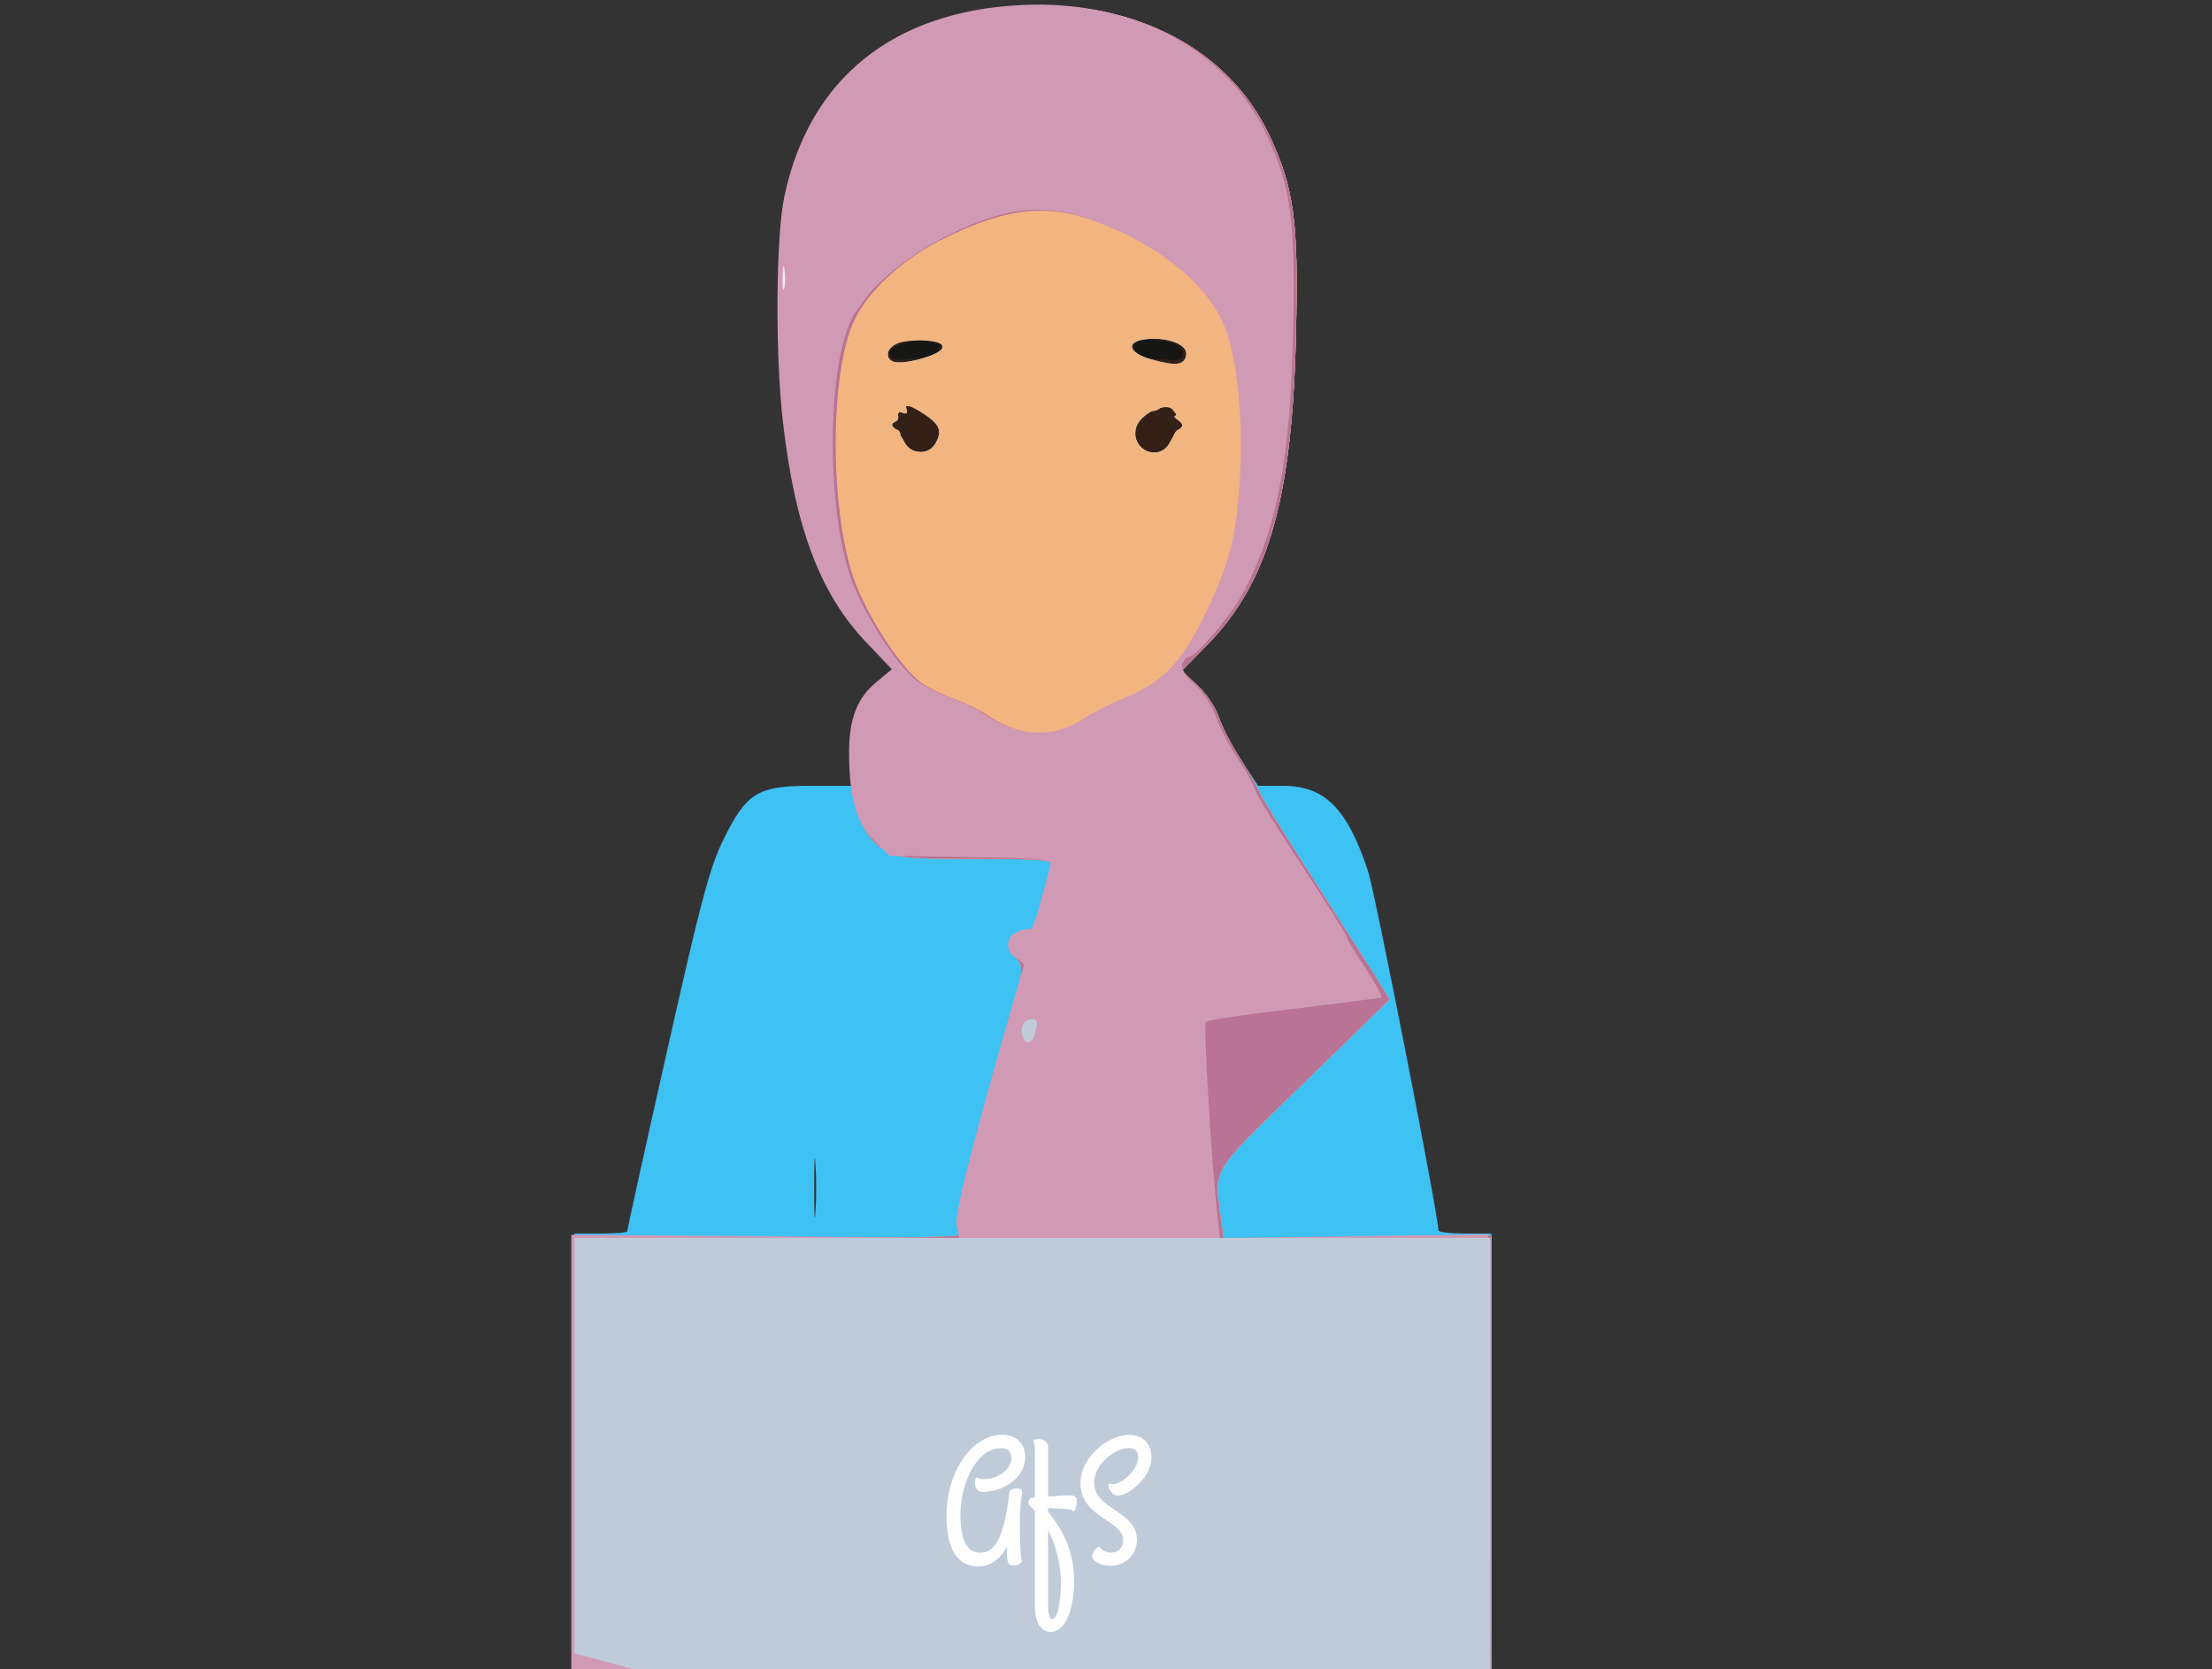 <svg width="387" height="292" viewBox="0 0 387 292" fill="none" xmlns="http://www.w3.org/2000/svg">
<rect x="0" y="0" width="387" height="292" fill="#333333" stroke="none"/>
<g clip-path="url(#clip0)">
<path d="M42.629 384.716C33.99 376.964 34.376 377.444 35.842 375.845C37.076 374.646 36.536 374.327 27.203 371.13C9.307 365.057 1.748 359.463 1.748 352.35C1.748 344.279 14.398 336.767 38.541 330.454C48.26 327.976 64.458 324.62 73.714 323.261C77.185 322.782 77.34 322.702 76.8 320.624C76.414 319.425 76.183 316.309 76.183 313.672C76.26 302.563 84.05 294.332 95.158 293.453L100.48 293.054V254.455V215.776H105.108C107.653 215.776 109.736 215.616 109.736 215.377C109.736 215.137 112.821 200.992 116.678 183.97C122.463 158.238 124.083 152.004 126.474 147.05C130.562 138.659 132.568 137.46 141.824 137.46H149.074V132.265C149.074 125.872 150.386 122.356 153.857 119.479L156.556 117.241L151.774 112.207C143.984 103.896 139.587 92.308 137.504 74.008C136.116 62.18 136.27 41.562 137.736 34.61C142.055 13.992 156.711 2.164 179.157 1.046C198.672 0.087 214.947 8.637 222.043 23.581C226.363 32.772 227.211 38.605 226.748 57.945C226.131 87.114 221.966 101.738 211.322 112.686L206.771 117.321L209.47 119.879C211.013 121.237 212.633 123.715 213.173 125.313C213.713 126.911 215.41 130.347 217.107 132.825L220.115 137.46H224.434C231.762 137.46 235.696 141.376 239.321 152.324C240.555 155.92 251.663 212.66 251.663 215.217C251.663 215.536 253.745 215.776 256.291 215.776H260.919V256.533C260.919 278.989 260.996 297.289 261.15 297.289C261.227 297.289 264.081 296.41 267.475 295.291C278.043 291.935 285.447 293.134 291.387 299.287C295.783 303.762 297.403 308.397 297.018 315.51L296.786 321.104L301.8 321.663C304.577 321.983 312.753 323.261 319.926 324.46C365.281 332.292 388.344 342.761 385.568 354.428C383.793 361.7 369.369 369.372 346.538 375.046C342.064 376.165 337.05 377.364 335.353 377.683C333.656 377.923 331.419 379.042 330.34 380.001C328.565 381.679 327.563 381.839 317.227 382.238C311.056 382.398 299.949 383.357 292.544 384.316C258.528 388.472 209.856 390.39 166.815 389.191C152.16 388.711 136.039 388.072 131.025 387.673C122.926 387.033 121.383 387.113 117.604 388.472C113.67 389.91 110.816 389.99 80.888 389.99H48.414L42.629 384.716ZM142.672 203.629C142.518 201.312 142.441 203.15 142.441 207.785C142.441 212.42 142.518 214.258 142.672 212.02C142.827 209.703 142.827 205.867 142.672 203.629Z" fill="#161715"/>
<path d="M42.629 384.716C33.99 376.964 34.376 377.444 35.842 375.845C37.076 374.646 36.536 374.327 27.203 371.13C9.307 365.057 1.748 359.463 1.748 352.35C1.748 344.279 14.398 336.767 38.541 330.454C48.26 327.976 64.458 324.62 73.714 323.261C77.185 322.782 77.34 322.702 76.8 320.624C76.414 319.425 76.183 316.309 76.183 313.672C76.26 302.563 84.05 294.332 95.158 293.453L100.48 293.054V254.455V215.776H105.108C107.653 215.776 109.736 215.616 109.736 215.377C109.736 215.137 112.821 200.992 116.678 183.97C122.463 158.238 124.083 152.004 126.474 147.05C130.562 138.659 132.568 137.46 141.824 137.46H149.074V132.265C149.074 125.872 150.386 122.356 153.857 119.479L156.556 117.241L151.774 112.207C143.984 103.896 139.587 92.308 137.504 74.008C136.116 62.18 136.27 41.562 137.736 34.61C142.055 13.992 156.711 2.164 179.157 1.046C198.672 0.087 214.947 8.637 222.043 23.581C226.363 32.772 227.211 38.605 226.748 57.945C226.131 87.114 221.966 101.738 211.322 112.686L206.771 117.321L209.47 119.879C211.013 121.237 212.633 123.715 213.173 125.313C213.713 126.911 215.41 130.347 217.107 132.825L220.115 137.46H224.434C231.762 137.46 235.696 141.376 239.321 152.324C240.555 155.92 251.663 212.66 251.663 215.217C251.663 215.536 253.745 215.776 256.291 215.776H260.919V256.533C260.919 278.989 260.996 297.289 261.15 297.289C261.227 297.289 264.081 296.41 267.475 295.291C278.043 291.935 285.447 293.134 291.387 299.287C295.783 303.762 297.403 308.397 297.018 315.51L296.786 321.104L301.8 321.663C304.577 321.983 312.753 323.261 319.926 324.46C365.281 332.292 388.344 342.761 385.568 354.428C383.793 361.7 369.369 369.372 346.538 375.046C342.064 376.165 337.05 377.364 335.353 377.683C333.656 377.923 331.419 379.042 330.34 380.001C328.565 381.679 327.563 381.839 317.227 382.238C311.056 382.398 299.949 383.357 292.544 384.316C258.528 388.472 209.856 390.39 166.815 389.191C152.16 388.711 136.039 388.072 131.025 387.673C122.926 387.033 121.383 387.113 117.604 388.472C113.67 389.91 110.816 389.99 80.888 389.99H48.414L42.629 384.716ZM142.672 203.629C142.518 201.312 142.441 203.15 142.441 207.785C142.441 212.42 142.518 214.258 142.672 212.02C142.827 209.703 142.827 205.867 142.672 203.629ZM163.19 62.34C164.038 62.34 164.501 61.701 164.501 60.662C164.501 59.064 164.193 58.984 160.953 59.463C158.948 59.703 156.865 60.342 156.325 60.822C154.628 62.26 156.016 63.379 159.025 62.82C160.567 62.58 162.419 62.34 163.19 62.34ZM206.925 62.02C206.925 60.422 206.154 60.023 201.988 59.463C198.749 58.984 198.44 59.064 198.44 60.582C198.44 61.861 199.057 62.34 200.986 62.58C206.076 63.219 206.925 63.139 206.925 62.02Z" fill="#342017"/>
<path d="M42.629 384.716C33.99 376.964 34.376 377.443 35.842 375.845C37.076 374.646 36.536 374.327 27.203 371.13C9.307 365.057 1.748 359.463 1.748 352.35C1.748 344.279 14.398 336.767 38.541 330.454C48.26 327.976 64.458 324.62 73.714 323.261C77.185 322.782 77.34 322.702 76.8 320.624C76.414 319.425 76.183 316.309 76.183 313.672C76.26 302.563 84.05 294.332 95.158 293.453L100.48 293.054V254.455V215.776H105.108C107.653 215.776 109.736 215.616 109.736 215.377C109.736 215.137 112.821 200.992 116.678 183.97C122.463 158.238 124.083 152.004 126.474 147.05C130.562 138.659 132.568 137.46 141.824 137.46H149.074V132.265C149.074 125.872 150.386 122.356 153.857 119.479L156.556 117.241L151.774 112.207C143.984 103.896 139.587 92.308 137.504 74.008C136.116 62.18 136.27 41.562 137.736 34.61C142.055 13.992 156.711 2.164 179.157 1.046C198.672 0.087 214.947 8.637 222.043 23.581C226.363 32.772 227.211 38.605 226.748 57.945C226.131 87.114 221.966 101.738 211.322 112.686L206.771 117.321L209.47 119.879C211.013 121.237 212.633 123.715 213.173 125.313C213.713 126.911 215.41 130.347 217.107 132.825L220.115 137.46H224.434C231.762 137.46 235.696 141.376 239.321 152.324C240.555 155.92 251.663 212.66 251.663 215.217C251.663 215.536 253.745 215.776 256.291 215.776H260.919V256.533C260.919 278.989 260.996 297.289 261.15 297.289C261.227 297.289 264.081 296.41 267.475 295.291C278.043 291.935 285.448 293.134 291.387 299.287C295.783 303.762 297.403 308.397 297.018 315.51L296.786 321.104L301.8 321.663C304.577 321.983 312.753 323.261 319.926 324.46C365.281 332.292 388.344 342.761 385.568 354.428C383.793 361.7 369.369 369.372 346.538 375.046C342.064 376.165 337.05 377.364 335.353 377.683C333.656 377.923 331.419 379.042 330.34 380.001C328.565 381.679 327.563 381.839 317.227 382.238C311.056 382.398 299.949 383.357 292.544 384.316C258.528 388.472 209.856 390.39 166.815 389.191C152.16 388.711 136.039 388.072 131.025 387.673C122.926 387.033 121.383 387.113 117.604 388.472C113.67 389.91 110.816 389.99 80.888 389.99H48.414L42.629 384.716ZM142.672 203.629C142.518 201.312 142.441 203.15 142.441 207.785C142.441 212.42 142.518 214.258 142.672 212.02C142.827 209.703 142.827 205.867 142.672 203.629ZM163.73 77.444C164.964 75.206 164.347 74.088 161.03 72.01C158.87 70.731 158.253 70.571 158.562 71.45C158.87 72.329 158.639 72.489 157.791 72.17C157.019 71.85 156.711 72.01 157.019 72.489C157.328 72.969 157.096 73.608 156.634 73.768C155.939 74.088 155.862 74.407 156.479 74.887C156.942 75.206 157.713 76.325 158.253 77.364C159.41 79.602 162.573 79.681 163.73 77.444ZM204.688 77.364C205.228 76.325 205.999 75.286 206.462 74.967C207.079 74.487 206.925 74.088 206.154 73.528C205.537 73.129 205.305 72.729 205.614 72.729C205.922 72.729 205.768 72.249 205.305 71.69C203.917 70.172 199.289 72.489 198.749 74.887C197.746 78.802 202.914 80.88 204.688 77.364ZM164.887 60.742C164.887 59.303 162.187 58.824 158.562 59.543C155.785 60.023 154.32 62.1 156.016 63.139C157.482 64.098 164.887 62.1 164.887 60.742ZM207.542 62.1C207.851 60.342 204.534 58.984 200.831 59.303C196.82 59.623 197.206 61.701 201.526 62.9C205.845 64.098 207.234 63.858 207.542 62.1Z" fill="#D19AB4"/>
<path d="M47.797 389.431C47.566 389.031 62.221 388.871 80.425 389.031L113.361 389.191L108.425 372.649C105.648 363.458 103.334 355.946 103.257 355.867C103.102 355.707 89.835 358.664 73.637 362.34C44.635 368.893 44.172 369.052 41.164 371.85L38.078 374.726L31.676 372.649C16.018 367.774 6.839 362.899 3.445 357.705C-3.188 347.715 9.076 338.126 38.541 330.454C48.26 327.976 64.458 324.62 73.714 323.261C77.185 322.782 77.34 322.702 76.8 320.624C76.414 319.425 76.183 316.309 76.183 313.672C76.26 302.563 84.05 294.332 95.158 293.453L100.48 293.054V254.455V215.776H105.108C107.653 215.776 109.736 215.616 109.736 215.377C109.736 215.137 112.821 200.992 116.678 183.97C122.463 158.238 124.083 152.004 126.474 147.05C130.562 138.659 132.568 137.46 141.824 137.46H149.074V132.265C149.074 125.872 150.386 122.356 153.857 119.479L156.556 117.241L151.774 112.207C143.984 103.896 139.587 92.308 137.504 74.008C136.116 62.18 136.27 41.562 137.736 34.61C142.055 13.992 156.711 2.164 179.157 1.046C198.672 0.087 214.947 8.637 222.043 23.581C226.363 32.772 227.211 38.605 226.748 57.945C226.131 87.114 221.966 101.738 211.322 112.686L206.771 117.321L209.47 119.879C211.013 121.237 212.633 123.715 213.173 125.313C213.713 126.911 215.41 130.347 217.107 132.825L220.115 137.46H224.434C231.762 137.46 235.696 141.376 239.321 152.324C240.555 155.92 251.663 212.66 251.663 215.217C251.663 215.536 253.745 215.776 256.291 215.776H260.919V256.533C260.919 278.989 260.996 297.289 261.15 297.289C261.227 297.289 264.081 296.41 267.475 295.291C278.043 291.935 285.448 293.134 291.387 299.287C295.784 303.762 297.403 308.397 297.018 315.51L296.786 321.104L301.8 321.663C304.577 321.983 312.753 323.261 319.926 324.46C365.281 332.292 388.344 342.761 385.568 354.428C383.639 362.499 366.67 370.731 339.596 376.724L330.725 378.642L335.739 374.007L340.753 369.292L337.667 366.016C335.97 364.178 333.733 362.26 332.654 361.62C331.574 361.061 321.855 358.584 311.056 356.106C300.257 353.549 290.847 351.311 290.23 351.072C289.613 350.832 288.379 350.512 287.53 350.352C286.682 350.273 282.902 349.393 279.045 348.514C275.266 347.635 272.026 346.996 271.949 347.076C271.872 347.236 269.866 354.908 267.552 364.258L263.387 381.2H286.605C300.18 381.2 309.513 381.519 309.128 381.919C308.202 382.798 283.442 385.595 262.77 387.193C226.98 389.99 163.036 390.15 131.025 387.673C122.926 387.033 121.383 387.113 117.604 388.472C113.67 389.83 110.739 389.99 80.734 389.99C62.761 389.99 47.952 389.75 47.797 389.431ZM238.087 360.182L268.941 356.026L270.252 350.432C271.023 347.396 271.872 344.039 272.103 343.08C272.412 341.642 272.103 341.162 269.944 340.603C267.63 339.964 262.847 341.322 232.534 351.152C213.327 357.305 197.669 362.659 197.669 362.979C197.669 363.618 200.291 364.178 204.225 364.258C205.922 364.338 221.195 362.499 238.087 360.182ZM142.672 203.629C142.518 201.312 142.441 203.15 142.441 207.785C142.441 212.42 142.518 214.258 142.672 212.02C142.827 209.703 142.827 205.867 142.672 203.629ZM163.73 77.444C164.964 75.206 164.347 74.088 161.03 72.01C158.87 70.731 158.253 70.571 158.562 71.45C158.87 72.329 158.639 72.489 157.791 72.17C157.019 71.85 156.711 72.01 157.019 72.489C157.328 72.969 157.096 73.608 156.634 73.768C155.939 74.088 155.862 74.407 156.479 74.887C156.942 75.206 157.713 76.325 158.253 77.364C159.41 79.602 162.573 79.681 163.73 77.444ZM204.688 77.364C205.228 76.325 205.999 75.286 206.462 74.967C207.079 74.487 206.925 74.088 206.154 73.528C205.537 73.129 205.305 72.729 205.614 72.729C205.922 72.729 205.768 72.249 205.305 71.69C203.917 70.172 199.289 72.489 198.749 74.887C197.746 78.802 202.914 80.88 204.688 77.364ZM164.887 60.742C164.887 59.303 162.187 58.824 158.562 59.543C155.785 60.023 154.32 62.1 156.016 63.139C157.482 64.098 164.887 62.1 164.887 60.742ZM207.542 62.1C207.851 60.342 204.534 58.984 200.831 59.303C196.82 59.623 197.206 61.701 201.526 62.9C205.845 64.098 207.234 63.858 207.542 62.1Z" fill="black"/>
<path d="M186.87 317.667C176.38 314.79 157.559 309.756 141.361 305.361C133.108 303.123 120.612 299.687 113.593 297.849L100.866 294.332L100.634 255.094L100.48 215.776H105.108C107.653 215.776 109.736 215.616 109.736 215.377C109.736 215.137 112.821 200.992 116.678 183.97C122.463 158.238 124.083 152.004 126.474 147.05C130.562 138.659 132.568 137.46 141.824 137.46H149.074V132.265C149.074 125.872 150.386 122.356 153.857 119.479L156.556 117.241L151.774 112.207C143.983 103.896 139.587 92.308 137.504 74.008C136.116 62.18 136.27 41.562 137.736 34.61C142.055 13.992 156.711 2.164 179.157 1.046C198.672 0.087 214.947 8.637 222.043 23.581C226.363 32.772 227.211 38.605 226.748 57.945C226.131 87.114 221.966 101.738 211.322 112.686L206.771 117.321L209.47 119.879C211.013 121.237 212.633 123.715 213.173 125.313C213.713 126.911 215.41 130.347 217.107 132.905L220.115 137.46H224.434C231.762 137.46 235.696 141.376 239.321 152.324C240.555 155.92 251.663 212.66 251.663 215.217C251.663 215.536 253.745 215.776 256.291 215.776H260.919V256.852V297.928L256.136 299.607C253.437 300.486 246.572 302.643 240.864 304.481C235.156 306.319 226.826 309.037 222.352 310.475C202.605 316.948 194.121 319.665 193.812 319.585C193.581 319.505 190.495 318.626 186.87 317.667ZM142.672 203.629C142.518 201.312 142.441 203.15 142.441 207.785C142.441 212.42 142.518 214.258 142.672 212.02C142.826 209.703 142.826 205.867 142.672 203.629ZM163.73 77.444C164.964 75.206 164.347 74.088 161.03 72.01C158.87 70.731 158.253 70.571 158.562 71.45C158.87 72.329 158.639 72.489 157.79 72.17C157.019 71.85 156.711 72.01 157.019 72.489C157.328 72.969 157.096 73.608 156.633 73.768C155.939 74.088 155.862 74.407 156.479 74.887C156.942 75.206 157.713 76.325 158.253 77.364C159.41 79.602 162.573 79.681 163.73 77.444ZM204.688 77.364C205.228 76.325 205.999 75.286 206.462 74.967C207.079 74.487 206.925 74.088 206.154 73.528C205.536 73.129 205.305 72.729 205.614 72.729C205.922 72.729 205.768 72.249 205.305 71.69C203.917 70.172 199.289 72.489 198.749 74.887C197.746 78.802 202.914 80.88 204.688 77.364ZM164.887 60.742C164.887 59.303 162.187 58.824 158.562 59.543C155.785 60.023 154.319 62.1 156.016 63.139C157.482 64.098 164.887 62.1 164.887 60.742ZM207.542 62.1C207.851 60.342 204.534 58.984 200.831 59.303C196.82 59.623 197.206 61.701 201.526 62.9C205.845 64.098 207.233 63.858 207.542 62.1Z" fill="#3EC1F3"/>
<path d="M186.87 317.667C176.38 314.79 157.559 309.756 141.361 305.361C133.108 303.123 120.612 299.687 113.593 297.849L100.866 294.332L100.634 255.254L100.48 216.176L134.419 216.416C156.865 216.655 168.358 216.416 168.358 215.936C168.358 215.457 167.972 214.977 167.509 214.817C167.047 214.657 169.283 205.547 173.063 191.962C179.002 170.864 179.311 169.346 178.077 167.987C176.303 165.909 176.534 163.912 178.617 163.112C179.542 162.713 180.545 162.553 180.776 162.713C181.008 162.873 181.856 160.555 182.628 157.598C183.399 154.641 184.17 151.765 184.402 151.285C184.633 150.486 181.625 150.246 170.98 150.246C158.639 150.246 156.942 150.086 154.705 148.648C151.08 146.41 149.769 143.054 149.306 134.743C148.843 126.192 149.769 122.835 153.857 119.479L156.556 117.241L151.774 112.207C143.983 103.896 139.587 92.308 137.504 74.008C136.116 62.18 136.27 41.562 137.736 34.61C142.055 13.992 156.711 2.164 179.157 1.046C198.672 0.087 214.947 8.637 222.043 23.581C226.363 32.772 227.211 38.605 226.748 57.945C226.131 87.114 221.966 101.738 211.322 112.686L206.771 117.321L209.47 119.879C211.013 121.237 212.633 123.715 213.173 125.313C213.713 126.911 215.41 130.268 216.952 132.665C218.495 135.062 219.961 137.7 220.269 138.419C220.501 139.138 224.82 146.171 229.911 154.002C234.925 161.834 239.938 169.745 241.095 171.503L243.101 174.86L228.06 189.484C211.63 205.467 212.401 204.189 213.558 212.899L214.098 216.735L237.47 216.416L260.919 216.096V257.012V297.928L256.136 299.607C253.437 300.486 246.572 302.643 240.864 304.481C235.156 306.319 226.826 309.037 222.352 310.475C202.605 316.948 194.121 319.665 193.812 319.585C193.581 319.505 190.495 318.626 186.87 317.667ZM163.73 77.444C164.964 75.206 164.347 74.088 161.03 72.01C158.87 70.731 158.253 70.571 158.562 71.45C158.87 72.329 158.639 72.489 157.79 72.17C157.019 71.85 156.711 72.01 157.019 72.489C157.328 72.969 157.096 73.608 156.633 73.768C155.939 74.088 155.862 74.407 156.479 74.887C156.942 75.206 157.713 76.325 158.253 77.364C159.41 79.602 162.573 79.681 163.73 77.444ZM204.688 77.364C205.228 76.325 205.999 75.286 206.462 74.967C207.079 74.487 206.925 74.088 206.154 73.528C205.536 73.129 205.305 72.729 205.614 72.729C205.922 72.729 205.768 72.249 205.305 71.69C203.917 70.172 199.289 72.489 198.749 74.887C197.746 78.802 202.914 80.88 204.688 77.364ZM164.887 60.742C164.887 59.303 162.187 58.824 158.562 59.543C155.785 60.023 154.319 62.1 156.016 63.139C157.482 64.098 164.887 62.1 164.887 60.742ZM207.542 62.1C207.851 60.342 204.534 58.984 200.831 59.303C196.82 59.623 197.206 61.701 201.526 62.9C205.845 64.098 207.233 63.858 207.542 62.1Z" fill="#F2B57F"/>
<path d="M186.87 317.667C176.38 314.79 157.559 309.756 141.361 305.361C133.108 303.123 120.612 299.687 113.593 297.849L100.866 294.332L100.634 255.254L100.48 216.176L134.419 216.416C156.865 216.655 168.358 216.416 168.358 215.936C168.358 215.457 167.972 214.977 167.509 214.817C167.047 214.657 169.283 205.547 173.063 191.962C179.002 170.864 179.311 169.346 178.077 167.987C176.303 165.909 176.534 163.912 178.617 163.112C179.542 162.713 180.545 162.553 180.776 162.713C181.008 162.873 181.856 160.555 182.628 157.598C183.399 154.641 184.17 151.765 184.402 151.285C184.633 150.486 181.625 150.246 170.98 150.246C158.639 150.246 156.942 150.086 154.705 148.648C151.08 146.41 149.769 143.054 149.306 134.743C148.843 126.192 149.769 122.835 153.857 119.479L156.556 117.241L151.774 112.207C143.983 103.896 139.587 92.308 137.504 74.008C136.116 62.18 136.27 41.562 137.736 34.61C142.055 13.992 156.711 2.164 179.157 1.046C198.672 0.087 214.947 8.637 222.043 23.581C226.363 32.772 227.211 38.605 226.748 57.945C226.131 87.114 221.966 101.738 211.322 112.686L206.771 117.321L209.47 119.879C211.013 121.237 212.633 123.715 213.173 125.313C213.713 126.911 215.41 130.268 216.952 132.665C218.495 135.062 219.961 137.7 220.269 138.419C220.501 139.138 224.82 146.171 229.911 154.002C234.925 161.834 239.938 169.745 241.095 171.503L243.101 174.86L228.06 189.484C211.63 205.467 212.401 204.189 213.558 212.899L214.098 216.735L237.47 216.416L260.919 216.096V257.012V297.928L256.136 299.607C253.437 300.486 246.572 302.643 240.864 304.481C235.156 306.319 226.826 309.037 222.352 310.475C202.605 316.948 194.121 319.665 193.812 319.585C193.581 319.505 190.495 318.626 186.87 317.667ZM188.413 102.537C191.421 99.66 193.735 96.863 193.581 96.464C193.272 95.505 181.548 95.025 177.151 95.824C175.454 96.144 173.217 96.144 172.215 95.744C170.98 95.265 170.209 95.345 169.823 96.064C168.744 97.902 179.079 107.891 182.011 107.891C182.551 107.891 185.404 105.494 188.413 102.537ZM205.151 76.645C205.382 75.846 205.845 75.126 206.231 75.126C207.388 75.126 207.002 73.848 205.305 71.85C204.148 70.571 203.531 70.252 203.3 70.971C203.068 71.45 202.374 71.93 201.603 71.93C198.363 71.93 197.283 76.565 200.137 78.643C202.065 80.081 204.534 79.122 205.151 76.645ZM163.73 77.923C165.272 76.005 164.038 73.209 161.184 71.85C158.716 70.731 158.485 70.731 157.251 72.249C155.862 74.088 155.631 75.126 156.788 75.126C157.251 75.126 157.559 75.606 157.559 76.165C157.559 78.882 161.956 80.161 163.73 77.923ZM163.961 62.18C166.507 60.822 164.887 59.543 160.799 59.543C156.556 59.623 154.782 60.662 155.476 62.66C155.862 63.699 156.633 63.858 159.256 63.459C161.107 63.139 163.19 62.58 163.961 62.18ZM207.465 62.66C207.696 62.02 207.542 61.061 207.156 60.662C205.999 59.463 200.677 58.264 199.057 58.824C197.052 59.463 197.283 62.26 199.443 62.66C200.369 62.9 201.834 63.219 202.683 63.379C205.768 64.098 207.002 63.938 207.465 62.66Z" fill="#F2B57F"/>
<path d="M186.87 317.667C176.38 314.79 157.559 309.756 141.361 305.361C133.108 303.123 120.612 299.687 113.593 297.849L100.866 294.332L100.634 255.254L100.48 216.176L134.419 216.416C156.865 216.655 168.358 216.416 168.358 215.936C168.358 215.457 167.972 214.977 167.509 214.817C167.047 214.657 169.283 205.547 173.063 191.962C179.002 170.864 179.311 169.346 178.077 167.987C176.303 165.909 176.534 163.912 178.617 163.112C179.542 162.713 180.545 162.553 180.776 162.713C181.008 162.873 181.856 160.555 182.628 157.598C183.399 154.641 184.17 151.765 184.402 151.285C184.633 150.486 181.625 150.246 170.98 150.246C158.639 150.246 156.942 150.086 154.705 148.648C151.08 146.41 149.769 143.054 149.306 134.743C148.843 126.192 149.769 122.835 153.857 119.479L156.556 117.241L151.774 112.207C143.983 103.896 139.587 92.308 137.504 74.008C136.116 62.18 136.27 41.562 137.736 34.61C142.055 13.992 156.711 2.164 179.157 1.046C198.672 0.087 214.947 8.637 222.043 23.581C226.363 32.772 227.211 38.605 226.748 57.945C226.131 87.114 221.966 101.738 211.322 112.686L206.771 117.321L209.47 119.879C211.013 121.237 212.633 123.715 213.173 125.313C213.713 126.911 215.41 130.268 216.952 132.665C218.495 135.062 219.961 137.7 220.269 138.419C220.5 139.138 224.82 146.171 229.911 154.002C234.925 161.834 239.938 169.745 241.095 171.503L243.101 174.86L228.06 189.484C211.63 205.467 212.401 204.189 213.558 212.899L214.098 216.735L237.47 216.416L260.919 216.096V257.012V297.928L256.136 299.607C253.437 300.486 246.572 302.643 240.864 304.481C235.156 306.319 226.825 309.037 222.352 310.475C202.605 316.948 194.121 319.665 193.812 319.585C193.581 319.505 190.495 318.626 186.87 317.667ZM189.955 126.032C191.421 124.993 195.046 123.155 197.9 121.956C202.143 120.118 203.84 118.76 206.308 115.563C210.319 110.369 215.178 99.98 216.181 94.466C218.418 82.079 217.724 64.098 214.638 57.066C211.476 49.554 203.068 42.841 191.652 38.685C182.936 35.489 175.531 36.448 164.501 42.042C157.328 45.718 151.311 51.472 149.151 56.746C144.986 66.815 145.295 90.87 149.769 102.297C152.468 109.09 158.253 117.641 161.57 119.719C162.958 120.598 165.504 121.797 167.201 122.356C168.898 122.995 171.597 124.274 173.14 125.393C178.771 129.069 185.019 129.309 189.955 126.032Z" fill="#B97394"/>
<path d="M188.276 317.901C180.948 315.983 163.747 311.348 154.337 308.71C150.094 307.592 143.152 305.754 138.91 304.635C134.668 303.516 130.194 302.317 128.883 301.918C127.648 301.518 123.098 300.239 118.855 299.041C114.613 297.922 108.596 296.244 105.588 295.365L99.957 293.686V254.848V216.009L133.896 216.249L167.835 216.569L167.372 214.251C167.064 212.733 168.915 205.061 172.849 190.836C176.089 179.249 178.943 169.419 179.097 169.1C179.328 168.78 178.711 168.141 177.863 167.661C175.78 166.542 175.857 163.825 178.094 162.946C179.02 162.547 180.022 162.387 180.254 162.547C180.562 162.706 181.334 160.629 182.028 157.832C182.799 155.115 183.571 152.238 183.725 151.518C184.111 150.32 182.799 150.16 169.841 149.92L155.571 149.68L152.871 146.963C149.786 143.926 148.552 139.451 148.552 131.62C148.552 125.706 149.94 122.11 153.334 119.313L156.034 117.075L151.251 112.041C143.461 103.729 139.064 92.142 136.982 73.841C135.593 62.014 135.747 41.396 137.213 34.443C141.533 13.825 156.188 1.998 178.634 0.879C198.149 -0.08 214.424 8.471 221.521 23.415C225.84 32.605 226.689 38.439 226.226 57.779C225.763 80.075 223.526 91.982 217.818 103.09C215.658 107.326 209.333 114.917 207.945 114.917C207.636 114.917 207.097 115.477 206.865 116.116C206.557 116.915 207.405 118.274 209.102 119.792C210.49 121.071 212.11 123.548 212.65 125.147C213.19 126.745 214.887 130.181 216.507 132.659C218.204 135.136 219.515 137.613 219.515 138.013C219.515 138.492 223.14 144.406 227.614 151.199C232.088 157.991 235.713 163.745 235.713 164.065C235.713 164.305 237.102 166.702 238.876 169.339C240.573 171.977 241.884 174.294 241.73 174.454C241.653 174.534 234.711 175.493 226.457 176.452C218.204 177.411 211.185 178.45 210.953 178.769C210.49 179.169 212.033 204.342 213.036 213.053L213.422 216.569L236.947 216.249L260.396 215.93V256.846V297.762L256 299.121C253.531 299.92 249.597 301.198 247.283 301.918C244.969 302.717 240.264 304.235 236.87 305.354C233.476 306.473 227.383 308.391 223.372 309.749C211.647 313.585 195.295 318.86 194.447 319.099C194.061 319.259 191.284 318.7 188.276 317.901ZM189.433 125.786C190.898 124.827 194.138 123.149 196.683 122.11C203.934 119.073 207.097 115.637 211.956 105.088C215.273 97.816 216.43 92.861 216.97 82.872C217.51 72.563 216.353 62.094 214.116 56.819C210.953 49.467 202.546 42.675 191.13 38.519C182.414 35.322 175.009 36.281 163.979 41.876C156.805 45.551 150.789 51.305 148.629 56.58C144.464 66.649 144.772 90.703 149.246 102.131C151.946 108.924 157.731 117.475 161.047 119.552C162.436 120.432 164.981 121.63 166.678 122.19C168.375 122.829 171.075 124.108 172.618 125.226C178.248 128.903 184.496 129.142 189.433 125.786Z" fill="#D19AB4"/>
<path d="M188.73 311.795C185.802 311.048 179.175 309.405 174.09 308.135C169.004 306.791 160.837 304.699 155.982 303.504C147.276 301.338 142.19 299.993 124.391 295.512C115.53 293.271 105.513 290.582 102.277 289.685L100.505 289.237V252.86V216.558H180.639H260.774V254.802V292.972L256.382 294.242C253.916 294.989 249.986 296.184 247.675 296.856C245.363 297.603 240.663 299.022 237.273 300.068C233.883 301.114 227.795 302.907 223.789 304.176C212.077 307.762 195.742 312.692 194.894 312.916C194.509 313.065 191.735 312.542 188.73 311.795Z" fill="#BFCBD9"/>
<path d="M178.954 181.369C178.334 179.921 179.161 178.267 180.403 178.267C181.575 178.267 181.644 178.543 181.023 180.886C180.54 182.609 179.506 182.885 178.954 181.369Z" fill="#BFCBD9"/>
<path d="M149.151 54.509C148.997 52.511 152.391 43.401 155.476 37.167C159.796 28.537 167.818 20.146 174.066 17.668C185.25 13.353 196.358 18.547 205.305 32.373C208.776 37.807 212.864 47.317 214.175 53.15C214.715 55.468 214.638 55.388 212.401 52.191C207.156 44.679 191.112 36.448 181.856 36.528C171.752 36.608 155.785 45.239 150.463 53.55C149.769 54.669 149.151 55.068 149.151 54.509Z" fill="#D19AB4"/>
<path d="M136.931 48.479C136.931 46.679 137.086 46.025 137.24 47.088C137.394 48.07 137.394 49.543 137.24 50.361C137.009 51.098 136.854 50.279 136.931 48.479Z" fill="#ECEDEF"/>
<path d="M171.92 260.967C171.542 260.967 171.219 260.837 170.95 260.576C170.691 260.316 170.562 259.931 170.562 259.421C170.562 259.311 170.567 259.201 170.577 259.091C170.597 258.971 170.622 258.866 170.652 258.776C170.681 258.676 170.716 258.596 170.756 258.536C170.806 258.476 170.856 258.446 170.905 258.446C170.955 258.446 171 258.461 171.04 258.491C171.089 258.521 171.149 258.556 171.219 258.596C171.298 258.636 171.403 258.671 171.532 258.701C171.661 258.731 171.84 258.746 172.069 258.746C172.617 258.746 173.179 258.661 173.756 258.491C174.333 258.311 174.855 258.06 175.323 257.74C175.8 257.41 176.188 257.015 176.487 256.555C176.795 256.095 176.95 255.574 176.95 254.994C176.95 254.784 176.915 254.579 176.845 254.379C176.775 254.179 176.671 254.004 176.532 253.854C176.392 253.694 176.213 253.564 175.994 253.464C175.785 253.363 175.537 253.313 175.248 253.313C174.452 253.313 173.721 253.489 173.054 253.839C172.398 254.189 171.801 254.664 171.263 255.264C170.726 255.855 170.254 256.54 169.846 257.32C169.448 258.1 169.114 258.926 168.846 259.796C168.577 260.657 168.373 261.532 168.234 262.422C168.094 263.313 168.025 264.158 168.025 264.958C168.025 265.919 168.085 266.809 168.204 267.629C168.323 268.44 168.517 269.14 168.786 269.73C169.055 270.32 169.413 270.786 169.861 271.126C170.308 271.456 170.86 271.621 171.517 271.621C172.114 271.621 172.641 271.471 173.099 271.171C173.557 270.861 173.955 270.445 174.293 269.925C174.641 269.405 174.935 268.8 175.174 268.11C175.422 267.409 175.636 266.664 175.815 265.874C175.994 265.083 176.149 264.268 176.278 263.428C176.407 262.587 176.522 261.767 176.621 260.967C176.651 260.767 176.795 260.616 177.054 260.516C177.313 260.406 177.586 260.351 177.875 260.351C177.994 260.351 178.119 260.366 178.248 260.396C178.377 260.426 178.487 260.471 178.576 260.531C178.676 260.591 178.745 260.671 178.785 260.772C178.835 260.872 178.845 260.997 178.815 261.147C178.735 261.547 178.651 262.182 178.561 263.053C178.472 263.913 178.427 264.948 178.427 266.159C178.427 267.169 178.432 268.039 178.442 268.77C178.462 269.5 178.487 270.13 178.517 270.661C178.546 271.191 178.576 271.636 178.606 271.996C178.636 272.346 178.666 272.641 178.696 272.881C178.755 272.971 178.785 273.042 178.785 273.092C178.785 273.192 178.735 273.287 178.636 273.377C178.536 273.467 178.412 273.547 178.263 273.617C178.114 273.687 177.944 273.742 177.755 273.782C177.576 273.822 177.402 273.842 177.233 273.842C176.964 273.842 176.76 273.787 176.621 273.677C176.482 273.567 176.377 273.382 176.308 273.122C176.248 272.871 176.208 272.536 176.188 272.116C176.168 271.686 176.149 271.161 176.129 270.541C175.9 271.031 175.616 271.486 175.278 271.906C174.94 272.326 174.562 272.691 174.144 273.002C173.726 273.322 173.268 273.572 172.771 273.752C172.283 273.932 171.771 274.022 171.234 274.022C170.398 274.022 169.632 273.862 168.935 273.542C168.249 273.222 167.657 272.706 167.159 271.996C166.662 271.286 166.274 270.36 165.995 269.22C165.727 268.07 165.592 266.669 165.592 265.018C165.592 263.888 165.697 262.757 165.906 261.627C166.125 260.486 166.433 259.396 166.831 258.356C167.239 257.315 167.731 256.345 168.308 255.444C168.895 254.544 169.552 253.764 170.278 253.103C171.005 252.443 171.796 251.923 172.651 251.543C173.517 251.163 174.432 250.973 175.397 250.973C176.024 250.973 176.581 251.073 177.069 251.273C177.566 251.473 177.984 251.753 178.323 252.113C178.661 252.463 178.92 252.878 179.099 253.358C179.278 253.829 179.367 254.334 179.367 254.874C179.367 255.764 179.153 256.585 178.726 257.335C178.298 258.075 177.736 258.716 177.039 259.256C176.343 259.796 175.547 260.216 174.651 260.516C173.756 260.817 172.845 260.967 171.92 260.967ZM183.367 263.788V264.463C184.063 265.313 184.69 266.189 185.247 267.089C185.815 267.98 186.292 268.92 186.68 269.91C187.078 270.901 187.382 271.946 187.59 273.047C187.809 274.147 187.919 275.333 187.919 276.603C187.919 277.884 187.819 279.064 187.62 280.144C187.431 281.235 187.158 282.17 186.799 282.951C186.451 283.741 186.023 284.356 185.516 284.796C185.019 285.237 184.466 285.457 183.859 285.457C183.322 285.457 182.874 285.322 182.516 285.051C182.158 284.791 181.869 284.441 181.651 284.001C181.442 283.571 181.287 283.081 181.188 282.53C181.098 281.98 181.054 281.42 181.054 280.85V264.313C181.024 264.283 180.989 264.248 180.949 264.208C180.919 264.168 180.89 264.128 180.86 264.088C180.621 263.848 180.402 263.628 180.203 263.428C180.014 263.218 179.919 262.987 179.919 262.737C179.919 262.587 179.974 262.437 180.084 262.287C180.193 262.127 180.372 262.032 180.621 262.002C180.671 262.002 180.73 261.997 180.8 261.987C180.87 261.977 180.954 261.972 181.054 261.972V253.238C181.054 253.018 181.034 252.843 180.994 252.713C180.964 252.583 180.929 252.483 180.89 252.413C180.86 252.333 180.825 252.273 180.785 252.233C180.755 252.183 180.74 252.133 180.74 252.083C180.74 252.023 180.77 251.973 180.83 251.933C180.89 251.893 180.969 251.858 181.069 251.828C181.168 251.798 181.273 251.778 181.382 251.768C181.501 251.748 181.616 251.738 181.725 251.738C182.233 251.738 182.631 251.873 182.919 252.143C183.218 252.403 183.367 252.718 183.367 253.088V261.792C183.725 261.762 184.083 261.737 184.441 261.717C184.8 261.687 185.148 261.662 185.486 261.642C185.824 261.612 186.133 261.592 186.411 261.582C186.7 261.572 186.949 261.567 187.158 261.567C187.496 261.567 187.789 261.632 188.038 261.762C188.287 261.892 188.411 262.117 188.411 262.437C188.411 262.547 188.396 262.707 188.367 262.917C188.347 263.127 188.312 263.343 188.262 263.563C188.222 263.783 188.163 263.973 188.083 264.133C188.013 264.293 187.929 264.373 187.829 264.373C187.78 264.373 187.74 264.358 187.71 264.328C187.69 264.288 187.65 264.248 187.59 264.208C187.541 264.168 187.461 264.128 187.352 264.088C187.252 264.048 187.098 264.018 186.889 263.998L183.367 263.788ZM185.605 276.603C185.605 275.903 185.556 275.177 185.456 274.427C185.367 273.687 185.227 272.937 185.038 272.176C184.849 271.406 184.616 270.646 184.337 269.895C184.058 269.135 183.735 268.4 183.367 267.689V280.85C183.367 281.09 183.377 281.35 183.397 281.63C183.417 281.91 183.451 282.165 183.501 282.395C183.561 282.625 183.636 282.816 183.725 282.966C183.825 283.126 183.949 283.206 184.098 283.206C184.317 283.206 184.521 283.046 184.71 282.726C184.899 282.405 185.058 281.95 185.188 281.36C185.317 280.78 185.417 280.084 185.486 279.274C185.566 278.474 185.605 277.583 185.605 276.603ZM194.366 273.902C193.719 273.902 193.182 273.827 192.754 273.677C192.327 273.537 191.988 273.377 191.739 273.197C191.491 273.017 191.317 272.846 191.217 272.686C191.118 272.516 191.068 272.406 191.068 272.356C191.068 272.176 191.108 271.986 191.187 271.786C191.267 271.576 191.366 271.386 191.486 271.216C191.605 271.036 191.734 270.886 191.874 270.766C192.013 270.646 192.137 270.586 192.247 270.586C192.386 270.586 192.5 270.676 192.59 270.856C192.61 270.876 192.66 270.926 192.739 271.006C192.819 271.086 192.928 271.171 193.068 271.261C193.217 271.341 193.396 271.416 193.605 271.486C193.824 271.556 194.077 271.591 194.366 271.591C194.993 271.591 195.505 271.401 195.903 271.021C196.301 270.631 196.5 270.105 196.5 269.445C196.5 268.985 196.391 268.575 196.172 268.215C195.963 267.854 195.685 267.519 195.336 267.209C194.988 266.899 194.59 266.599 194.142 266.309C193.694 266.009 193.237 265.699 192.769 265.378C192.301 265.058 191.844 264.713 191.396 264.343C190.948 263.973 190.55 263.548 190.202 263.067C189.854 262.587 189.57 262.047 189.351 261.447C189.143 260.837 189.038 260.141 189.038 259.361C189.038 258.691 189.153 258.015 189.381 257.335C189.61 256.655 189.924 256.01 190.322 255.399C190.729 254.779 191.207 254.204 191.754 253.674C192.301 253.133 192.893 252.668 193.53 252.278C194.167 251.878 194.829 251.568 195.515 251.348C196.212 251.118 196.908 251.003 197.605 251.003C198.202 251.003 198.739 251.098 199.216 251.288C199.694 251.478 200.097 251.748 200.425 252.098C200.753 252.438 201.007 252.853 201.186 253.344C201.365 253.824 201.455 254.364 201.455 254.964C201.455 255.534 201.355 256.095 201.156 256.645C200.957 257.195 200.694 257.715 200.366 258.206C200.037 258.696 199.665 259.151 199.246 259.571C198.839 259.981 198.415 260.341 197.977 260.652C197.55 260.952 197.132 261.187 196.724 261.357C196.316 261.527 195.958 261.612 195.649 261.612C195.381 261.612 195.137 261.552 194.918 261.432C194.709 261.302 194.53 261.147 194.381 260.967C194.242 260.777 194.132 260.581 194.053 260.381C193.973 260.171 193.933 259.986 193.933 259.826C193.933 259.696 193.948 259.611 193.978 259.571C194.017 259.531 194.067 259.516 194.127 259.526C194.197 259.526 194.281 259.541 194.381 259.571C194.481 259.591 194.595 259.601 194.724 259.601C195.142 259.601 195.605 259.456 196.112 259.166C196.619 258.876 197.097 258.506 197.545 258.055C197.993 257.605 198.365 257.11 198.664 256.57C198.973 256.03 199.127 255.504 199.127 254.994C199.127 254.474 198.998 254.064 198.739 253.764C198.49 253.464 198.062 253.313 197.455 253.313C197.077 253.313 196.664 253.389 196.217 253.539C195.779 253.679 195.336 253.879 194.889 254.139C194.441 254.399 194.008 254.714 193.59 255.084C193.172 255.454 192.804 255.865 192.485 256.315C192.167 256.755 191.909 257.235 191.71 257.755C191.521 258.266 191.426 258.801 191.426 259.361C191.426 259.951 191.53 260.481 191.739 260.952C191.958 261.412 192.242 261.832 192.59 262.212C192.948 262.592 193.351 262.942 193.799 263.263C194.247 263.583 194.704 263.903 195.172 264.223C195.639 264.533 196.097 264.858 196.545 265.198C196.993 265.528 197.391 265.899 197.739 266.309C198.097 266.709 198.381 267.159 198.589 267.659C198.808 268.15 198.918 268.715 198.918 269.355C198.918 269.975 198.798 270.566 198.56 271.126C198.331 271.676 198.013 272.156 197.605 272.566C197.197 272.977 196.714 273.302 196.157 273.542C195.6 273.782 195.003 273.902 194.366 273.902Z" fill="white"/>
</g>
<defs>
<clipPath id="clip0">
<rect width="385.67" height="389.983" fill="white" transform="translate(0.977 0.806)"/>
</clipPath>
</defs>
</svg>
